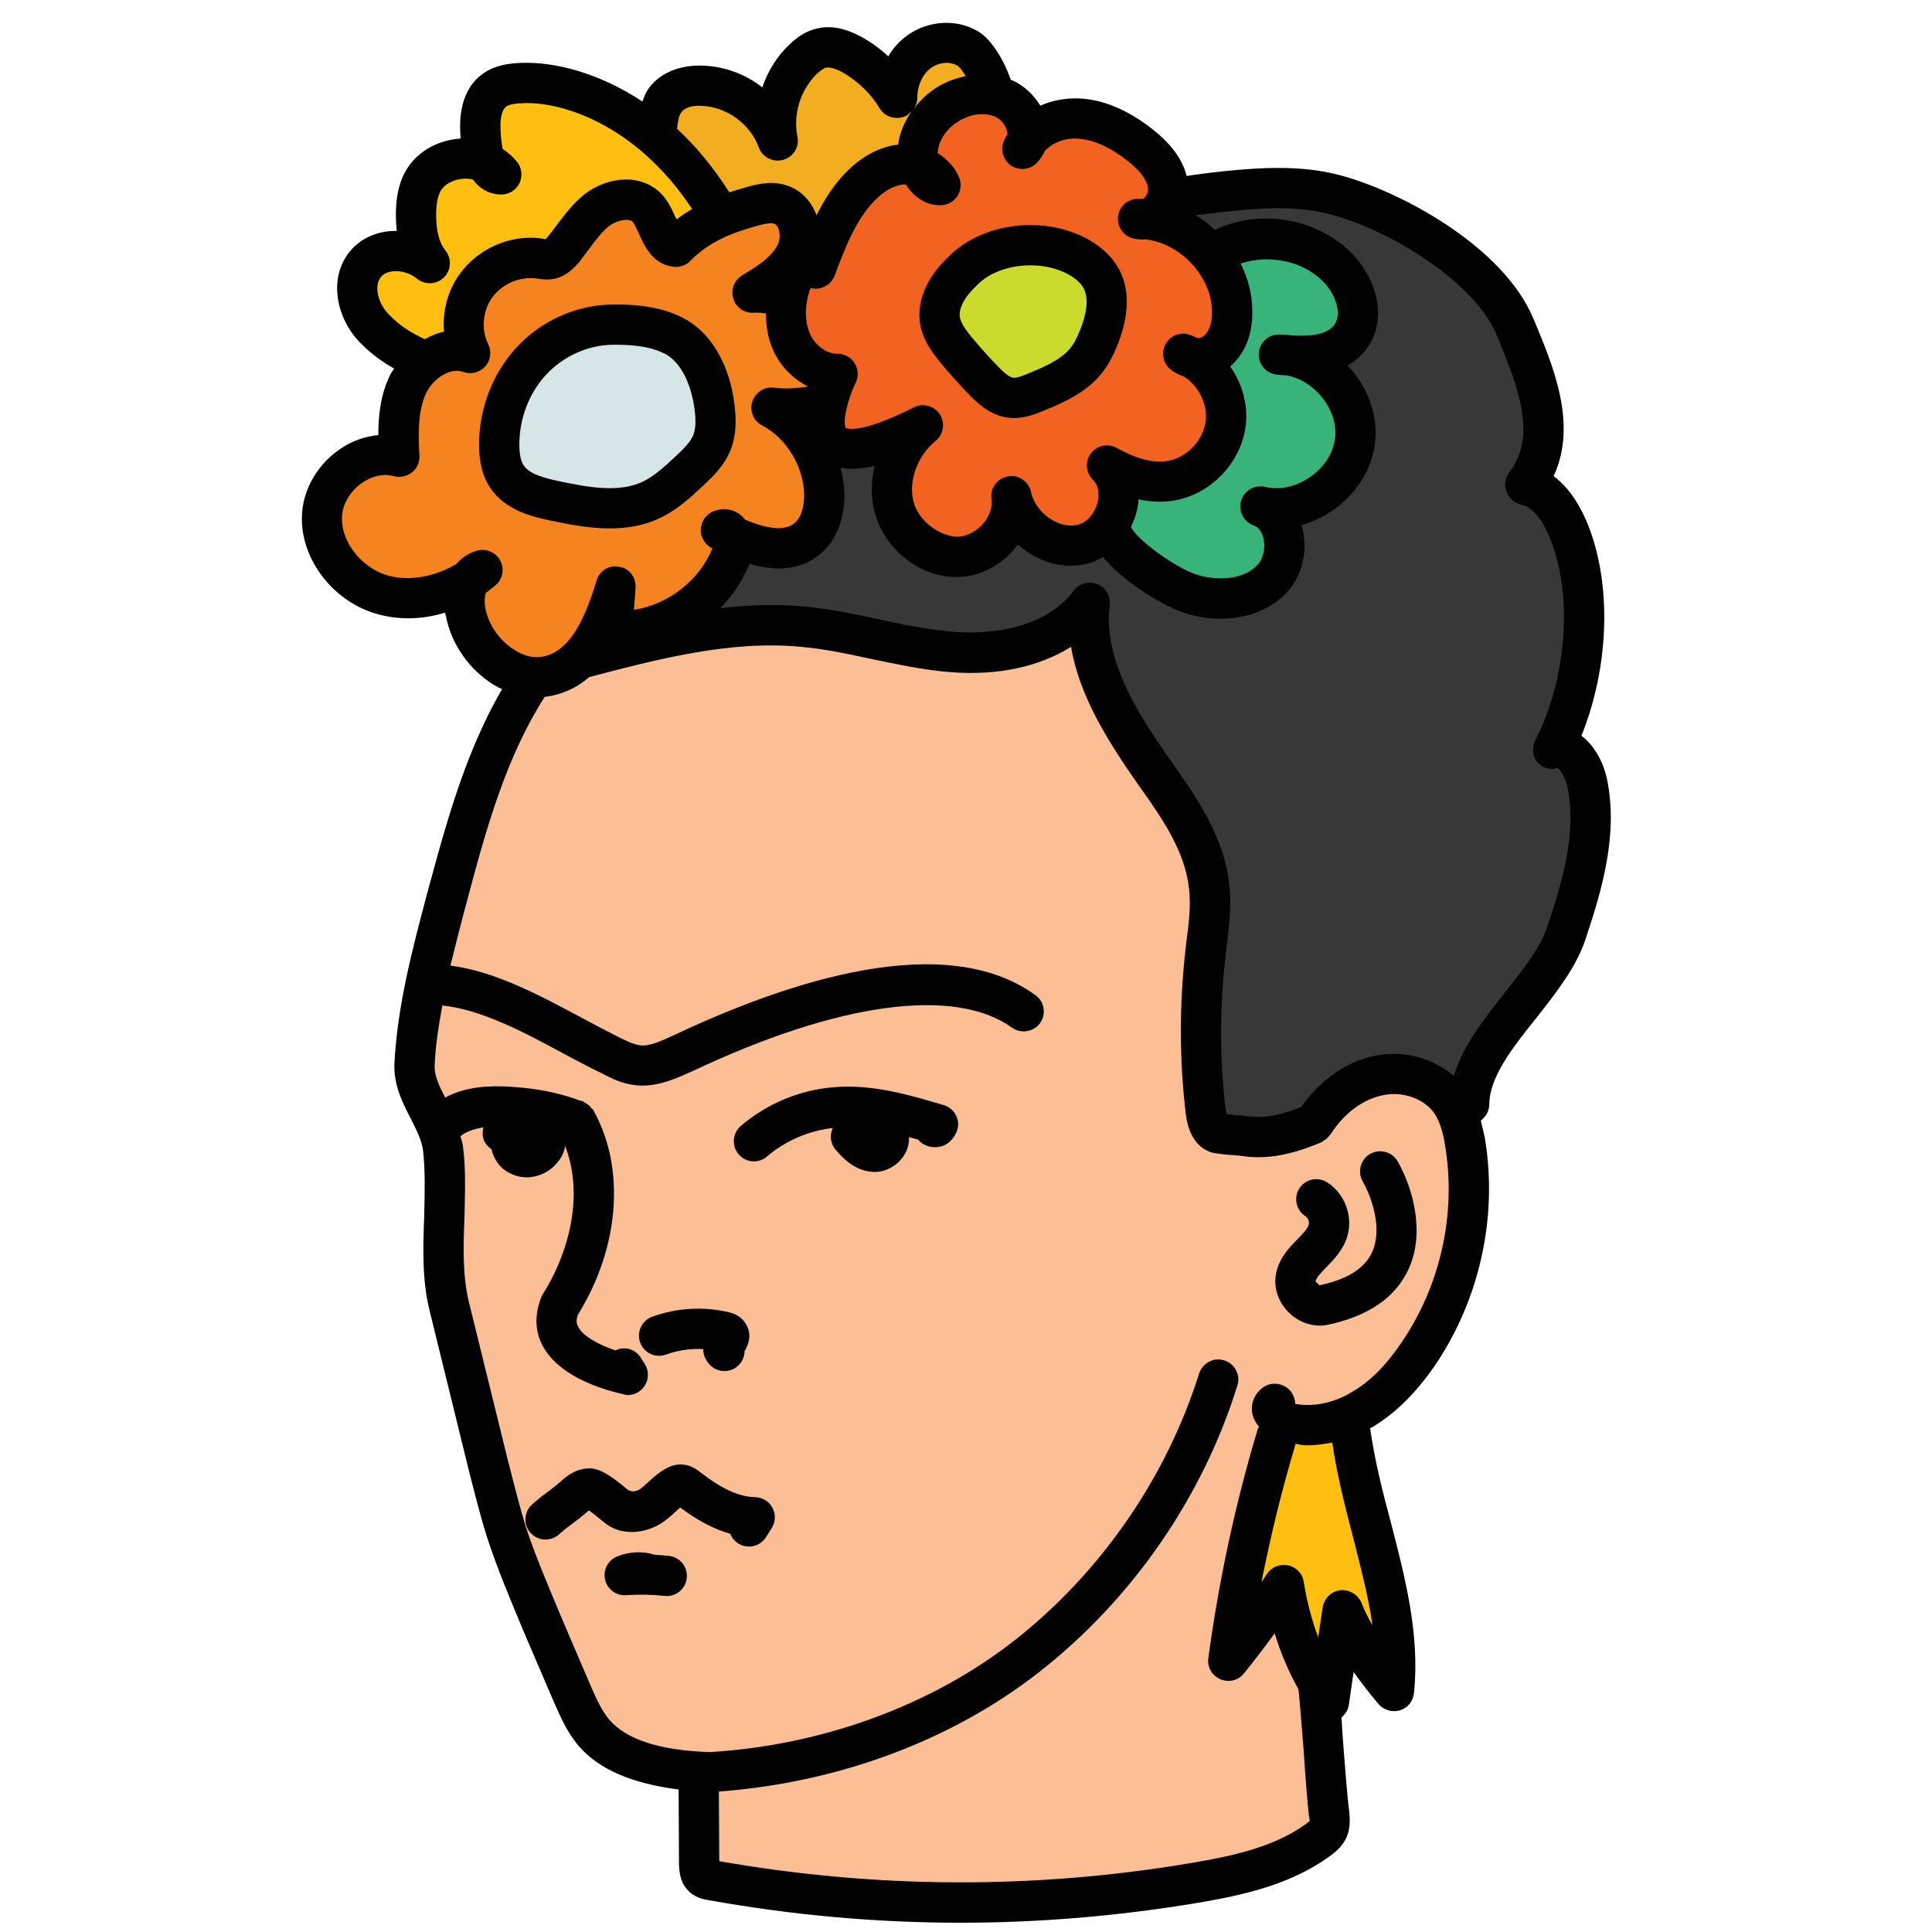 <svg xmlns="http://www.w3.org/2000/svg" x="0px" y="0px"
width="48" height="48"
viewBox="0 0 48 48"
style=" fill:#000000;"><path fill="#f3ad20" d="M24.075,1.227c-0.368-0.242-0.885-0.203-1.241,0.057c-0.356,0.259-0.55,0.709-0.545,1.15 c-0.271-0.441-0.655-0.811-1.106-1.066c-0.237-0.134-0.513-0.238-0.777-0.173c-0.169,0.041-0.315,0.148-0.441,0.267 c-0.539,0.509-0.79,1.304-0.641,2.029c-0.28-0.771-1.056-1.336-1.876-1.364c-0.345-0.012-0.722,0.083-0.926,0.361 c-0.135,0.184-0.174,0.42-0.201,0.647c-0.07,0.577-0.336,2.083,0.101,3.473l7.953-1.719C25.328,2.891,24.443,1.469,24.075,1.227z"></path><path fill="#fcbf95" d="M13.02,17.189c0,0-1.818,4.158-2.242,6.372s-0.862,2.778,0,4.265 c0.274,1.783,0.229,3.987,0.229,3.987s1.58,6.744,2.667,8.992s1.044,3.226,3.683,3.325l0.239,2.566c0,0,5.599,1.193,9.84,0.389 s5.751-1.132,5.673-1.929c-0.078-0.797-1.166-9.812-1.166-9.812s3.684,0.062,4.308-3.954c0.624-4.016,0.085-4.527-1.583-4.709 C33,26.5,29.989,27.804,29.989,27.804s0.554-6.656-0.967-8.121c-1.522-1.464-1.965-4.437-1.965-4.437S25.5,16.615,22,15.933 S14.165,15.909,13.02,17.189z"></path><path fill="#febf10" d="M33.529,35.429l-1.796,0.212c-0.556,1.837-0.963,3.719-1.218,5.622 c0.488-0.607,0.949-1.236,1.381-1.884c0.174,1.035,0.527,2.049,1.118,2.916c0.114-0.761,0.228-1.523,0.342-2.284 c0.317,0.73,0.75,1.409,1.28,2.004C34.863,39.789,33.794,37.649,33.529,35.429z"></path><path fill="#373837" d="M13.342,16.486c-0.001,0.065-0.113,0.061-0.067,0.107c0.046,0.046,0.123,0.034,0.186,0.018 c2.136-0.538,4.295-1.25,6.487-1.043c1.254,0.118,2.467,0.536,3.723,0.632c1.256,0.096,2.656-0.21,3.404-1.223 c-0.183,1.54,0.736,2.974,1.627,4.244c0.599,0.854,1.224,1.754,1.339,2.791c0.061,0.555-0.029,1.113-0.092,1.668 c-0.148,1.306-0.147,2.629,0.005,3.934c0.026,0.219,0.093,0.484,0.307,0.541c0.13,0.034,1.931-0.053,2.051-0.112 c1.071-0.523,0.476-1.019,1.547-1.541c0,0,1.641-0.002,2.641,0.998c0,0,0.716-1.487,2.239-3.829 c1.523-2.342,0.434-5.231-0.144-5.067c0.648-2.341,1.483-4.222-0.699-6.559c0.638-2.171-0.073-7.81-8.016-7.225 S18.568,7.396,16.925,9.113S13.372,15.097,13.342,16.486z"></path><path fill="#010101" d="M34.725,28.854c-0.14-0.241-0.446-0.32-0.683-0.187c-0.239,0.138-0.323,0.442-0.187,0.683 c0.214,0.374,0.504,1.165,0.235,1.76c-0.183,0.403-0.623,0.679-1.305,0.822l-0.101-0.093c0.01-0.09,0.142-0.226,0.27-0.356 c0.188-0.193,0.423-0.434,0.521-0.774c0.146-0.498-0.067-1.061-0.506-1.336c-0.233-0.147-0.542-0.077-0.689,0.156 c-0.147,0.234-0.077,0.543,0.156,0.689c0.062,0.039,0.1,0.141,0.079,0.21c-0.029,0.102-0.149,0.226-0.277,0.356 c-0.225,0.229-0.504,0.517-0.548,0.955c-0.033,0.321,0.098,0.654,0.35,0.89c0.209,0.196,0.48,0.305,0.749,0.305 c0.055,0,0.109-0.005,0.163-0.014c0.002,0,0.003-0.001,0.004-0.002c0.004-0.001,0.009,0,0.013-0.001 c1.024-0.211,1.707-0.68,2.031-1.396C35.408,30.623,35.106,29.523,34.725,28.854z"></path><path fill="#010101" d="M23.448,27.457c-0.827-0.246-1.767-0.529-2.734-0.445c-0.845,0.066-1.665,0.408-2.309,0.963 c-0.209,0.181-0.232,0.496-0.053,0.705c0.099,0.115,0.238,0.174,0.379,0.174c0.116,0,0.231-0.04,0.326-0.121 c0.458-0.394,1.035-0.639,1.633-0.708c-0.082,0.173-0.062,0.386,0.071,0.54c0.146,0.168,0.446,0.519,0.914,0.55 c0.017,0.001,0.034,0.002,0.052,0.002c0.303,0,0.603-0.177,0.757-0.45c0.074-0.132,0.106-0.276,0.098-0.416 c0.075,0.02,0.15,0.039,0.224,0.061c0.028,0.034,0.062,0.064,0.099,0.091c0.166,0.115,0.385,0.133,0.571,0.045 c0.162-0.077,0.313-0.293,0.327-0.472C23.822,27.74,23.674,27.524,23.448,27.457z"></path><path fill="#010101" d="M17.999,34.064c-0.113,0-0.227-0.038-0.319-0.115c-0.063-0.053-0.209-0.199-0.209-0.432 c-0.309-0.016-0.631,0.029-0.924,0.137c-0.262,0.095-0.547-0.039-0.642-0.298c-0.095-0.26,0.039-0.547,0.298-0.642 c0.604-0.222,1.282-0.261,1.908-0.111c0.17,0.038,0.306,0.124,0.396,0.253c0.149,0.211,0.146,0.451-0.009,0.715 c-0.002,0.11-0.039,0.222-0.115,0.313C18.284,34.003,18.143,34.064,17.999,34.064z"></path><path fill="#010101" d="M39.92,19.33c-0.08-0.36-0.29-0.8-0.63-1.05c0.69-1.71,0.76-3.75,0.16-5.25 c-0.25-0.61-0.55-0.98-0.85-1.2c0.6-1.3-0.01-2.74-0.51-3.93c-0.75-1.77-3.26-3.14-4.81-3.55c-0.95-0.25-1.93-0.19-2.84-0.1 c-0.49,0.05-0.98,0.12-1.47,0.2c-0.04,0.31-0.03,0.65,0.04,1c0.51-0.08,1.03-0.15,1.54-0.2c0.81-0.09,1.68-0.14,2.48,0.07 c1.57,0.41,3.6,1.71,4.14,2.97c0.61,1.46,1,2.56,0.32,3.46c-0.1,0.13-0.12,0.31-0.06,0.47c0.06,0.16,0.19,0.28,0.36,0.32 c0.35,0.07,0.59,0.5,0.73,0.86c0.56,1.4,0.41,3.45-0.37,4.98c-0.09,0.18-0.09,0.39,0.04,0.55c0.13,0.15,0.31,0.21,0.51,0.15 c0.05,0.03,0.18,0.21,0.24,0.46c0.24,1.11-0.11,2.33-0.5,3.49c-0.17,0.52-0.6,1.06-1.06,1.64c-0.51,0.65-1.04,1.32-1.26,2.06 c-0.52-0.44-1.25-0.65-1.96-0.5c-0.7,0.14-1.36,0.6-1.83,1.27c-0.51,0.21-0.93,0.29-1.34,0.23c-0.05-0.01-0.15-0.02-0.26-0.02 c-0.08-0.01-0.18-0.02-0.26-0.03c0-0.02-0.01-0.07-0.02-0.12c-0.15-1.27-0.15-2.55,0-3.82l0.03-0.26c0.06-0.49,0.12-1,0.06-1.52 c-0.13-1.18-0.82-2.16-1.43-3.03c-0.87-1.23-1.7-2.55-1.54-3.89c0.03-0.23-0.1-0.45-0.31-0.53c-0.21-0.08-0.45-0.01-0.59,0.17 c-0.54,0.74-1.64,1.11-2.96,1.02c-0.62-0.05-1.22-0.17-1.86-0.31c-0.6-0.13-1.22-0.26-1.85-0.32c-1.95-0.18-3.85,0.32-5.68,0.8 c-0.24,0.07-0.48,0.13-0.72,0.19c-0.21-0.12-0.51-0.09-0.67,0.08c-0.14,0.14-0.18,0.33-0.15,0.5c-0.01,0.01-0.01,0.01-0.02,0.02 c-1.11,1.69-1.63,3.63-2.14,5.51c-0.36,1.36-0.74,2.77-0.82,4.23c-0.03,0.54,0.2,1,0.41,1.4c0.14,0.28,0.27,0.54,0.3,0.78 c0.06,0.52,0.04,1.05,0.03,1.62c-0.03,0.79-0.06,1.6,0.14,2.39l0.97,3.95c0.14,0.55,0.28,1.11,0.45,1.65 c0.26,0.8,0.59,1.57,0.9,2.32l0.75,1.75c0.16,0.36,0.33,0.77,0.63,1.12c0.51,0.59,1.33,0.93,2.48,1.08l0.01,1.88 c0.01,0.12,0.01,0.38,0.19,0.59c0.18,0.22,0.43,0.26,0.55,0.28c2.07,0.37,4.16,0.56,6.25,0.56c1.98,0,3.97-0.17,5.93-0.5 c1.05-0.18,2.24-0.43,3.23-1.14c0.18-0.13,0.37-0.29,0.46-0.55c0.08-0.23,0.05-0.45,0.04-0.59c-0.05-0.35-0.09-0.96-0.14-1.56 c-0.02-0.26-0.04-0.52-0.05-0.76c0.09-0.08,0.16-0.18,0.18-0.3l0.12-0.83c0.2,0.28,0.41,0.55,0.63,0.81 c0.13,0.14,0.34,0.2,0.53,0.14s0.32-0.23,0.34-0.43c0.15-1.45-0.22-2.86-0.57-4.22c-0.21-0.77-0.41-1.58-0.52-2.36 c0.02-0.01,0.03-0.01,0.05-0.02c0.57-0.34,1.08-0.84,1.55-1.52c1.12-1.64,1.58-3.71,1.25-5.67c-0.03-0.13-0.06-0.28-0.1-0.43 c0.12-0.09,0.21-0.23,0.21-0.4c0.01-0.69,0.57-1.4,1.17-2.15c0.49-0.62,0.99-1.26,1.22-1.95C39.82,22.06,40.21,20.69,39.92,19.33z M34.1,40.38c-0.11-0.18-0.2-0.37-0.28-0.57c-0.09-0.2-0.31-0.33-0.53-0.3c-0.22,0.03-0.39,0.2-0.43,0.43l-0.11,0.74 c-0.16-0.43-0.28-0.89-0.36-1.38c-0.03-0.21-0.19-0.37-0.39-0.41c-0.2-0.04-0.41,0.04-0.52,0.21c-0.05,0.07-0.09,0.14-0.14,0.21 c0.23-1.16,0.51-2.31,0.85-3.44c0.09,0.02,0.19,0.04,0.28,0.04c0.21,0,0.42-0.03,0.63-0.07c0.11,0.76,0.3,1.52,0.49,2.25 C33.79,38.88,33.99,39.63,34.1,40.38z M34.81,33.37c-0.38,0.56-0.78,0.96-1.23,1.22c-0.45,0.27-0.96,0.37-1.4,0.29 c0-0.09-0.03-0.18-0.08-0.27c-0.15-0.23-0.46-0.3-0.69-0.16c-0.22,0.14-0.34,0.39-0.3,0.65c0.02,0.13,0.09,0.25,0.17,0.35 c-0.01,0.02-0.02,0.03-0.03,0.05c-0.56,1.86-0.97,3.78-1.23,5.7c-0.03,0.22,0.09,0.43,0.3,0.52c0.21,0.09,0.45,0.03,0.59-0.15 c0.26-0.32,0.51-0.65,0.76-0.99c0.15,0.5,0.35,0.96,0.59,1.39c0.04,0.35,0.08,0.94,0.13,1.53c0.04,0.63,0.09,1.25,0.13,1.62 c0.01,0.04,0.02,0.11,0.02,0.11c0,0.01-0.02,0.03-0.1,0.09c-0.82,0.59-1.88,0.8-2.81,0.96c-3.89,0.66-7.83,0.65-11.76-0.04 l-0.01-1.73c2.97-0.22,5.79-1.27,7.96-2.97c2.3-1.8,4.05-4.32,4.92-7.11c0.09-0.26-0.06-0.55-0.32-0.63 c-0.27-0.09-0.55,0.07-0.63,0.33c-0.82,2.6-2.45,4.95-4.59,6.63c-2.06,1.61-4.76,2.6-7.56,2.77c-1.25-0.04-2.07-0.31-2.5-0.8 c-0.2-0.24-0.34-0.56-0.47-0.86l-0.75-1.75c-0.3-0.73-0.63-1.48-0.87-2.23c-0.16-0.53-0.29-1.06-0.43-1.6l-0.97-3.94 c-0.16-0.66-0.14-1.36-0.11-2.11c0.01-0.59,0.04-1.19-0.04-1.78c-0.01-0.08-0.04-0.15-0.06-0.23c0.13-0.11,0.32-0.18,0.57-0.22 c-0.02,0.09-0.03,0.19,0,0.28c0.03,0.11,0.11,0.2,0.2,0.26c0.06,0.26,0.22,0.48,0.44,0.59c0.14,0.07,0.28,0.11,0.43,0.11 c0.31,0,0.61-0.15,0.8-0.41c0.09-0.11,0.14-0.24,0.16-0.37c0.5,1.29,0.04,2.76-0.56,3.69c-0.02,0.03-0.03,0.06-0.04,0.09 c-0.16,0.42-0.15,0.82,0.04,1.18c0.37,0.7,1.3,1.05,2.01,1.21c0.03,0.01,0.07,0.02,0.11,0.02c0.16,0,0.31-0.08,0.41-0.22 c0.11-0.16,0.12-0.38,0.01-0.55l-0.1-0.16c-0.14-0.22-0.41-0.29-0.63-0.18c-0.47-0.16-0.81-0.37-0.92-0.58 c-0.04-0.07-0.07-0.16-0.01-0.31c1.03-1.66,1.19-3.64,0.38-5.08c-0.01-0.02-0.03-0.03-0.05-0.05c-0.01-0.02-0.03-0.04-0.05-0.06 c-0.04-0.03-0.07-0.06-0.12-0.08c-0.01-0.01-0.02-0.02-0.04-0.03c-0.01,0-0.02,0-0.03-0.01c-0.01,0-0.02,0-0.02,0 c-0.54-0.2-1.08-0.31-1.74-0.35c-0.48-0.03-1.11-0.02-1.63,0.27c-0.15-0.29-0.28-0.57-0.26-0.81c0.02-0.5,0.1-0.99,0.19-1.48 c0.97,0.1,2.04,0.67,3,1.19c0.31,0.16,0.61,0.33,0.97,0.5c0.23,0.12,0.5,0.26,0.83,0.29c0.06,0.01,0.12,0.01,0.18,0.01 c0.45,0,0.86-0.19,1.24-0.36c3.62-1.71,6.51-2.1,7.93-1.08c0.22,0.16,0.54,0.11,0.7-0.11c0.16-0.23,0.11-0.54-0.12-0.7 c-2.24-1.62-6.1-0.36-8.98,1c-0.31,0.14-0.6,0.28-0.84,0.25c-0.15-0.02-0.32-0.1-0.56-0.22c-0.28-0.14-0.58-0.3-0.88-0.46 c-1.01-0.54-2.15-1.16-3.27-1.3c0.13-0.52,0.26-1.04,0.4-1.56c0.48-1.8,0.98-3.66,2.01-5.22c0.03-0.04,0.04-0.09,0.05-0.13 c0.31-0.08,0.61-0.16,0.92-0.24c1.75-0.46,3.57-0.94,5.33-0.77c0.58,0.05,1.14,0.17,1.74,0.3c0.64,0.13,1.31,0.28,1.99,0.33 c1.17,0.09,2.2-0.14,2.98-0.63c0.21,1.24,0.93,2.37,1.68,3.44c0.57,0.8,1.15,1.63,1.25,2.56c0.05,0.41,0,0.84-0.06,1.29l-0.03,0.26 c-0.15,1.35-0.15,2.71,0.01,4.05c0.08,0.67,0.41,0.9,0.67,0.97c0.1,0.02,0.33,0.05,0.53,0.06c0.08,0.01,0.15,0.01,0.19,0.02 c0.14,0.02,0.28,0.03,0.41,0.03c0.5,0,1.01-0.13,1.59-0.38l0.03-0.03c0.03-0.01,0.06-0.04,0.09-0.06c0.02-0.02,0.04-0.04,0.06-0.07 c0.01-0.01,0.03-0.02,0.03-0.03c0.33-0.52,0.8-0.87,1.3-0.97c0.5-0.11,1.05,0.1,1.29,0.47c0.14,0.22,0.21,0.51,0.25,0.76 C36.19,30.15,35.79,31.94,34.81,33.37z"></path><path fill="#010101" d="M18.609,38.424c-0.09,0-0.181-0.023-0.262-0.074c-0.097-0.06-0.166-0.146-0.204-0.244 c-0.398-0.111-0.81-0.327-1.243-0.652c-0.039,0.033-0.08,0.07-0.118,0.105c-0.14,0.128-0.298,0.272-0.489,0.362 c-0.454,0.215-0.938,0.181-1.265-0.083c-0.002-0.001-0.078-0.063-0.08-0.064c-0.059-0.049-0.205-0.171-0.316-0.248 c-0.205,0.177-0.307,0.251-0.407,0.325c-0.092,0.068-0.185,0.136-0.338,0.272c-0.208,0.183-0.522,0.165-0.706-0.04 c-0.184-0.206-0.166-0.522,0.04-0.706c0.187-0.166,0.299-0.249,0.411-0.331c0.093-0.068,0.185-0.137,0.339-0.274 c0.107-0.097,0.368-0.31,0.72-0.29c0.257,0.026,0.504,0.196,0.896,0.522c0.087,0.063,0.176,0.062,0.279,0.013 c0.055-0.025,0.163-0.124,0.241-0.196c0.124-0.113,0.265-0.242,0.428-0.33c0.062-0.033,0.217-0.125,0.438-0.104 c0.204,0.02,0.342,0.125,0.416,0.182c0.534,0.42,0.978,0.621,1.368,0.627c0.181,0.003,0.345,0.102,0.432,0.259 c0.086,0.158,0.082,0.35-0.013,0.503l-0.142,0.229C18.94,38.339,18.776,38.424,18.609,38.424z"></path><path fill="#febf10" d="M12.95,2.063c-0.225,0.01-0.459,0.037-0.645,0.163c-0.425,0.287-0.403,0.909-0.333,1.417 c0.019,0.138,0.06,0.29,0.124,0.418c-0.559-0.265-1.351-0.071-1.62,0.508c-0.112,0.24-0.139,0.511-0.139,0.776 c0,0.421,0.076,0.865,0.341,1.192c-0.456-0.382-1.228-0.43-1.602,0.032C8.71,7.018,8.883,7.724,9.284,8.141 c0.401,0.417,0.774,0.624,1.307,0.85l7.329-3.607C16.341,2.603,14.026,2.018,12.95,2.063z"></path><path fill="#010101" d="M16.567,39.653c-0.018,0-0.035-0.001-0.053-0.003c-0.319-0.034-0.643-0.04-0.96-0.018 c-0.245,0.019-0.464-0.146-0.52-0.383c-0.057-0.238,0.066-0.481,0.291-0.576c0.297-0.126,0.64-0.142,0.943-0.045 c0.116,0.006,0.232,0.015,0.349,0.027c0.274,0.028,0.475,0.274,0.445,0.549C17.037,39.462,16.82,39.653,16.567,39.653z"></path><path fill="#f58420" d="M16.796,6.129c0.547-0.554,1.165-0.804,1.916-1.011c0.235-0.065,0.491-0.109,0.717-0.02 c0.446,0.177,0.549,0.807,0.329,1.233s-0.653,0.692-1.065,0.938c1.114-0.065,2.233,0.63,2.67,1.657 c0.06,0.141,0.109,0.295,0.082,0.445c-0.049,0.277-0.327,0.448-0.589,0.549c-0.533,0.207-1.117,0.279-1.684,0.208 c0.799,0.425,1.325,1.321,1.305,2.226c-0.008,0.36-0.108,0.738-0.369,0.986c-0.572,0.542-1.502,0.197-2.197-0.173 c0.256-0.114,0.374,0.331,0.275,0.593c-0.417,1.108-1.557,1.903-2.74,1.91c-0.065,0-0.138-0.005-0.18-0.054 c-0.04-0.046-0.038-0.115-0.034-0.176c0.021-0.291,0.042-0.582,0.063-0.873c-0.271,0.905-0.669,1.943-1.577,2.204 c-0.957,0.275-1.957-0.581-2.15-1.557c-0.081-0.407,0.019-0.938,0.42-1.049c-0.693,0.576-1.661,0.859-2.524,0.598 c-0.862-0.261-1.543-1.129-1.456-2.025c0.087-0.896,1.052-1.644,1.916-1.389c-0.035-0.621-0.049-1.274,0.23-1.831 c0.279-0.557,0.948-0.968,1.53-0.749c-0.256-0.529-0.199-1.196,0.143-1.674c0.342-0.478,0.954-0.747,1.538-0.676 c0.106,0.013,0.215,0.036,0.319,0.011c0.133-0.032,0.234-0.138,0.322-0.244c0.273-0.33,0.496-0.71,0.834-0.971 c0.339-0.261,0.852-0.37,1.185-0.101C16.345,5.376,16.384,6.093,16.796,6.129z"></path><path fill="#38b47b" d="M31.772,8.809c0.639,0.064,1.403,0.075,1.781-0.444c0.372-0.51,0.125-1.26-0.316-1.712 c-0.779-0.797-2.123-0.963-3.073-0.379l-2.562,6.69c-0.202,0.588,1.417,1.622,2.012,1.801c0.685,0.206,1.511,0.133,1.996-0.393 c0.485-0.526,0.376-1.548-0.297-1.79c1.046,0.254,2.221-0.56,2.351-1.629S32.849,8.814,31.772,8.809z"></path><path fill="#d6e5e5" d="M16.758,8.35c-0.463-0.246-1.047-0.294-1.571-0.284c-0.755,0.014-1.493,0.363-2.002,0.921 c-0.509,0.558-0.786,1.315-0.783,2.07c0.001,0.274,0.042,0.559,0.194,0.787c0.254,0.379,0.744,0.506,1.191,0.601 c0.796,0.17,1.661,0.322,2.396-0.027c0.352-0.167,0.643-0.437,0.928-0.703c0.224-0.209,0.454-0.426,0.57-0.709 c0.09-0.218,0.105-0.459,0.09-0.694C17.723,9.564,17.42,8.703,16.758,8.35z"></path><path fill="#010101" d="M15.154,13.128c-0.489,0-0.987-0.091-1.47-0.193c-0.419-0.09-1.118-0.24-1.503-0.812 c-0.187-0.279-0.277-0.627-0.279-1.064c-0.004-0.89,0.329-1.768,0.913-2.409c0.614-0.672,1.475-1.066,2.363-1.083 c0.763-0.017,1.349,0.095,1.814,0.343c0.728,0.387,1.205,1.272,1.278,2.37c0.023,0.354-0.018,0.654-0.127,0.918 c-0.159,0.387-0.454,0.662-0.69,0.884c-0.296,0.275-0.631,0.587-1.057,0.789C15.999,13.06,15.579,13.128,15.154,13.128z M15.309,8.565c-0.037,0-0.074,0-0.111,0.001c-0.606,0.011-1.22,0.294-1.643,0.757c-0.417,0.458-0.655,1.089-0.652,1.731 c0.001,0.234,0.037,0.401,0.109,0.511c0.146,0.218,0.516,0.313,0.881,0.391c0.764,0.163,1.499,0.284,2.076,0.011 c0.287-0.136,0.549-0.381,0.803-0.617c0.183-0.171,0.372-0.348,0.449-0.533c0.049-0.119,0.066-0.272,0.053-0.471 c-0.037-0.553-0.255-1.291-0.75-1.554h-0.001C16.237,8.64,15.84,8.565,15.309,8.565z"></path><path fill="#f26322" d="M22.929,10.566c-0.577,0.472-0.898,1.269-0.725,1.995c0.173,0.725,0.877,1.312,1.622,1.273 s1.405-0.767,1.301-1.505c0.168,0.795,1.044,1.409,1.822,1.175s1.136-1.379,0.552-1.943c0.475,0.272,1.023,0.467,1.564,0.386 c0.712-0.107,1.313-0.734,1.388-1.451c0.075-0.716-0.382-1.455-1.057-1.707c0.268,0.201,0.678,0.113,0.909-0.129 c0.231-0.242,0.311-0.595,0.307-0.93c-0.012-1.212-1.126-2.304-2.338-2.293c0.418,0.094,0.792-0.383,0.746-0.81 c-0.046-0.426-0.368-0.769-0.706-1.033c-0.441-0.345-0.961-0.623-1.521-0.651c-0.56-0.027-1.158,0.245-1.393,0.753 c0.352-0.377,0.017-1.029-0.452-1.245c-0.919-0.424-2.15,0.362-2.152,1.374c-0.001,0.357,0.214,0.776,0.571,0.772 c-0.161-0.363-0.596-0.553-0.991-0.51c-0.395,0.043-0.748,0.278-1.022,0.565c-0.532,0.556-0.815,1.298-1.085,2.018 c-0.222-0.206-0.548,0.118-0.637,0.408c-0.143,0.466-0.162,0.985,0.04,1.429c0.201,0.443,0.651,0.789,1.138,0.78 C20.81,9.288,19.274,12.423,22.929,10.566z"></path><path fill="#010101" d="M33.481,9.081c0.178-0.1,0.341-0.236,0.476-0.421c0.544-0.746,0.229-1.75-0.362-2.356 c-0.877-0.895-2.291-1.122-3.412-0.594c-0.225-0.209-0.479-0.387-0.758-0.517c0.081-0.195,0.115-0.409,0.093-0.618 c-0.054-0.496-0.347-0.945-0.896-1.374c-0.604-0.472-1.212-0.727-1.803-0.755c-0.342-0.015-0.679,0.048-0.973,0.18 c-0.16-0.27-0.403-0.496-0.688-0.628c-0.014-0.007-0.03-0.007-0.045-0.014c-0.21-0.606-0.539-1.026-0.764-1.173 c-0.53-0.35-1.27-0.32-1.81,0.07c-0.19,0.14-0.35,0.31-0.47,0.52c-0.19-0.18-0.41-0.34-0.64-0.47c-0.42-0.23-0.79-0.31-1.14-0.22 c-0.23,0.05-0.45,0.18-0.67,0.39c-0.31,0.29-0.54,0.66-0.68,1.07C18.52,1.84,18,1.65,17.46,1.63c-0.57-0.02-1.06,0.18-1.34,0.56 c-0.077,0.107-0.118,0.22-0.16,0.332c-1.083-0.715-2.187-0.995-3.029-0.959c-0.266,0.011-0.609,0.049-0.906,0.249 c-0.603,0.407-0.622,1.159-0.58,1.629c-0.032,0.003-0.065,0.006-0.099,0.01c-0.598,0.071-1.093,0.41-1.325,0.908 C9.855,4.717,9.836,5.093,9.836,5.345c0,0.137,0.007,0.267,0.021,0.392C9.796,5.737,9.732,5.738,9.671,5.744 c-0.4,0.039-0.75,0.22-0.983,0.509C8.139,6.928,8.376,7.919,8.923,8.488c0.286,0.297,0.564,0.497,0.87,0.669 C9.763,9.206,9.726,9.25,9.7,9.3c-0.24,0.48-0.3,0.99-0.3,1.51c-0.32,0.03-0.65,0.14-0.94,0.34c-0.54,0.36-0.89,0.94-0.95,1.54 C7.4,13.78,8.2,14.9,9.32,15.24c0.55,0.17,1.16,0.16,1.74-0.02c0,0.03,0.01,0.06,0.02,0.09c0.13,0.69,0.58,1.33,1.18,1.7 c0.35,0.21,0.72,0.31,1.09,0.31c0.17,0,0.34-0.02,0.5-0.07c0.61-0.17,1.03-0.59,1.34-1.11c0.11,0.03,0.24,0.01,0.26,0.03 c1.37-0.01,2.66-0.89,3.17-2.16c0.77,0.22,1.38,0.12,1.83-0.31c0.33-0.31,0.51-0.78,0.53-1.33c0.004-0.252-0.035-0.503-0.096-0.748 c0.26,0.046,0.547,0.026,0.847-0.045c-0.09,0.363-0.098,0.741-0.013,1.1c0.226,0.946,1.111,1.659,2.042,1.659 c0.031,0,0.062-0.001,0.093-0.003c0.516-0.026,1.011-0.285,1.359-0.708c0.026-0.031,0.052-0.064,0.075-0.098 c0.104,0.094,0.218,0.177,0.339,0.249c0.466,0.275,0.986,0.352,1.467,0.206c0.11-0.033,0.212-0.088,0.311-0.144 c0.517,0.64,1.575,1.259,2.066,1.406c0.286,0.086,0.575,0.128,0.854,0.128c0.656,0,1.259-0.231,1.654-0.661 c0.369-0.399,0.519-1.02,0.381-1.578c-0.008-0.03-0.016-0.061-0.024-0.089c0.273-0.075,0.539-0.199,0.784-0.369 c0.583-0.405,0.963-1.01,1.042-1.66c0.079-0.651-0.145-1.33-0.615-1.863C33.524,9.128,33.503,9.104,33.481,9.081z M23.13,1.69 c0.2-0.15,0.49-0.17,0.67-0.05c0.035,0.025,0.111,0.111,0.192,0.252c-0.251,0.053-0.499,0.139-0.731,0.288 c-0.225,0.144-0.408,0.325-0.559,0.522c0.052-0.08,0.088-0.172,0.088-0.272C22.79,2.13,22.92,1.84,23.13,1.69z M16.93,2.79 c0.07-0.11,0.27-0.18,0.5-0.16c0.62,0.02,1.21,0.45,1.42,1.03c0.09,0.25,0.36,0.38,0.61,0.31s0.41-0.32,0.35-0.58 c-0.11-0.56,0.08-1.17,0.5-1.57c0.11-0.1,0.18-0.13,0.21-0.14c0.06-0.01,0.18-0.01,0.42,0.12c0.38,0.22,0.7,0.53,0.92,0.9 c0.12,0.19,0.35,0.27,0.57,0.21c0.096-0.026,0.168-0.088,0.229-0.157c-0.182,0.254-0.305,0.539-0.345,0.839 c-0.468,0.054-0.924,0.301-1.32,0.715c-0.3,0.313-0.523,0.673-0.708,1.043c-0.002-0.006-0.002-0.013-0.005-0.02 c-0.13-0.33-0.36-0.58-0.67-0.7c-0.37-0.15-0.75-0.07-1.03,0.01c-0.152,0.041-0.307,0.087-0.462,0.138 c-0.399-0.629-0.837-1.153-1.298-1.579C16.84,3.039,16.86,2.87,16.93,2.79z M9.464,6.883C9.547,6.78,9.675,6.749,9.768,6.739 c0.199-0.019,0.433,0.052,0.588,0.182c0.198,0.162,0.488,0.154,0.672-0.027c0.184-0.181,0.2-0.472,0.037-0.672 c-0.151-0.187-0.229-0.482-0.229-0.877c0-0.25,0.029-0.43,0.092-0.564c0.1-0.213,0.343-0.313,0.537-0.336 c0.087-0.011,0.186-0.009,0.282,0.014c0.199,0.272,0.472,0.377,0.719,0.374c0.19-0.004,0.361-0.116,0.442-0.288 c0.08-0.173,0.057-0.375-0.063-0.524c-0.101-0.126-0.221-0.233-0.355-0.32c-0.009-0.036-0.017-0.077-0.023-0.123 c-0.07-0.521-0.031-0.835,0.118-0.936c0.087-0.059,0.251-0.072,0.387-0.077c0.935-0.057,2.816,0.5,4.223,2.627 c-0.13,0.077-0.26,0.161-0.385,0.259c-0.01-0.02-0.02-0.04-0.03-0.06c-0.1-0.22-0.22-0.48-0.44-0.66C15.77,4.27,15,4.46,14.53,4.82 c-0.29,0.23-0.49,0.5-0.69,0.76c-0.07,0.1-0.15,0.2-0.22,0.29c-0.04,0.04-0.06,0.07-0.06,0.07c-0.03,0-0.07-0.01-0.14-0.02 c-0.76-0.09-1.55,0.26-2,0.89c-0.3,0.41-0.43,0.93-0.39,1.43c-0.167,0.035-0.325,0.103-0.476,0.186 c-0.358-0.166-0.625-0.335-0.91-0.631C9.408,7.55,9.275,7.114,9.464,6.883z M19.76,12.98c-0.27,0.25-0.78,0.13-1.25-0.07 c-0.02-0.03-0.04-0.05-0.07-0.08c-0.2-0.19-0.48-0.23-0.73-0.12c-0.18,0.08-0.29,0.25-0.3,0.44c-0.01,0.19,0.1,0.37,0.26,0.46 c0.01,0,0.02,0.01,0.03,0.01c-0.32,0.8-1.1,1.4-1.95,1.53l0.04-0.54c0.02-0.26-0.15-0.49-0.41-0.53c-0.25-0.05-0.49,0.1-0.56,0.35 c-0.25,0.81-0.59,1.67-1.24,1.86c-0.32,0.1-0.61-0.02-0.79-0.14c-0.37-0.22-0.65-0.62-0.73-1.03c-0.03-0.16-0.02-0.31,0.01-0.39 c0.08-0.06,0.16-0.12,0.23-0.18c0.19-0.15,0.24-0.41,0.13-0.62s-0.35-0.31-0.58-0.25c-0.21,0.06-0.38,0.18-0.51,0.33 c-0.55,0.33-1.2,0.44-1.73,0.28c-0.67-0.21-1.17-0.88-1.11-1.5c0.03-0.31,0.23-0.62,0.52-0.81c0.24-0.16,0.52-0.22,0.76-0.15 c0.15,0.04,0.32,0.01,0.45-0.09s0.2-0.26,0.19-0.42c-0.03-0.58-0.04-1.13,0.18-1.58c0.17-0.33,0.58-0.62,0.91-0.5 c0.19,0.07,0.4,0.02,0.54-0.13s0.17-0.37,0.08-0.56c-0.18-0.36-0.14-0.83,0.1-1.16c0.24-0.33,0.67-0.53,1.11-0.47 c0.12,0.02,0.28,0.04,0.46,0c0.28-0.07,0.46-0.26,0.59-0.41c0.08-0.11,0.17-0.22,0.25-0.33c0.16-0.22,0.32-0.43,0.5-0.57 c0.19-0.14,0.46-0.19,0.57-0.11c0.04,0.04,0.12,0.21,0.16,0.3c0.14,0.31,0.35,0.78,0.88,0.83c0.15,0.01,0.3-0.04,0.4-0.15 c0.47-0.47,1-0.69,1.7-0.88c0.19-0.05,0.32-0.07,0.39-0.04c0.05,0.02,0.08,0.06,0.1,0.12c0.05,0.13,0.04,0.3-0.03,0.42 c-0.16,0.31-0.54,0.54-0.87,0.74c-0.2,0.12-0.29,0.36-0.22,0.58c0.06,0.22,0.27,0.36,0.5,0.35c0.103-0.007,0.206,0.006,0.308,0.016 c0.001,0.332,0.06,0.649,0.188,0.929c0.18,0.397,0.495,0.703,0.859,0.887c-0.28,0.046-0.565,0.066-0.846,0.029 c-0.25-0.03-0.46,0.12-0.54,0.35c-0.07,0.23,0.03,0.48,0.25,0.59c0.62,0.33,1.05,1.06,1.04,1.77 C19.97,12.51,19.94,12.81,19.76,12.98z M26.136,12.916c-0.268-0.158-0.461-0.417-0.52-0.691c-0.057-0.265-0.318-0.445-0.576-0.389 c-0.266,0.047-0.446,0.295-0.408,0.563c0.027,0.194-0.042,0.41-0.192,0.591c-0.167,0.204-0.406,0.333-0.639,0.346 c-0.441-0.003-0.989-0.382-1.11-0.891c-0.122-0.511,0.106-1.125,0.555-1.492c0.198-0.162,0.242-0.446,0.103-0.66 c-0.096-0.146-0.255-0.227-0.419-0.227c-0.077,0-0.154,0.018-0.227,0.055c-1.367,0.694-1.687,0.513-1.687,0.514 c-0.083-0.111,0.013-0.652,0.243-1.127c0.076-0.156,0.065-0.341-0.027-0.487C21.14,8.876,20.98,8.788,20.81,8.788 c-0.006,0-0.012,0-0.016,0c-0.259,0-0.538-0.203-0.667-0.487c-0.134-0.293-0.14-0.675-0.017-1.075 c0.007-0.023,0.02-0.048,0.034-0.07c0.075,0.021,0.159,0.022,0.238,0.002c0.163-0.038,0.295-0.154,0.354-0.311 c0.251-0.668,0.511-1.359,0.979-1.849c0.23-0.241,0.484-0.388,0.715-0.413c0.025-0.003,0.049-0.004,0.075-0.003 c0.052,0.084,0.111,0.161,0.18,0.229c0.189,0.188,0.437,0.295,0.688,0.287c0.168-0.002,0.324-0.088,0.415-0.229 s0.104-0.319,0.036-0.474c-0.109-0.246-0.296-0.448-0.527-0.59c0.01-0.292,0.2-0.59,0.501-0.782 c0.309-0.198,0.669-0.242,0.94-0.117c0.137,0.063,0.265,0.215,0.294,0.422c-0.032,0.052-0.061,0.105-0.086,0.161 c-0.103,0.223-0.028,0.487,0.175,0.624c0.204,0.136,0.477,0.105,0.645-0.073c0.081-0.087,0.145-0.184,0.191-0.287 c0.179-0.2,0.496-0.331,0.812-0.309c0.382,0.019,0.798,0.202,1.237,0.546c0.32,0.25,0.494,0.482,0.517,0.692 c0.012,0.108-0.069,0.224-0.119,0.258c-0.045-0.001-0.089-0.001-0.135-0.002c-0.254,0.002-0.466,0.194-0.492,0.447 c-0.027,0.253,0.14,0.485,0.388,0.541c0.095,0.021,0.19,0.028,0.291,0.021c0.866,0.094,1.647,0.916,1.656,1.79 c0.003,0.253-0.058,0.464-0.168,0.578c-0.054,0.057-0.133,0.083-0.189,0.086c-0.06-0.029-0.121-0.057-0.184-0.08 c-0.234-0.087-0.494,0.01-0.613,0.229c-0.119,0.218-0.061,0.49,0.138,0.64c0.095,0.071,0.198,0.124,0.308,0.159 c0.363,0.225,0.597,0.672,0.553,1.097c-0.052,0.491-0.476,0.935-0.965,1.008c-0.352,0.054-0.771-0.057-1.241-0.324 c-0.218-0.124-0.496-0.068-0.648,0.134c-0.151,0.201-0.128,0.484,0.053,0.659c0.187,0.18,0.134,0.469,0.113,0.553 c-0.064,0.267-0.25,0.487-0.462,0.552C26.595,13.089,26.36,13.048,26.136,12.916z M31.723,9.307 c0.074,0.008,0.162,0.017,0.261,0.023c0.297,0.056,0.585,0.226,0.812,0.482c0.281,0.319,0.418,0.713,0.373,1.081 c-0.045,0.367-0.271,0.717-0.62,0.959s-0.755,0.333-1.117,0.244c-0.255-0.06-0.52,0.088-0.597,0.343 c-0.076,0.255,0.061,0.524,0.311,0.614c0.157,0.057,0.22,0.223,0.242,0.317c0.059,0.235-0.001,0.507-0.145,0.662 c-0.348,0.38-0.997,0.398-1.483,0.254c-0.539-0.163-1.53-0.884-1.662-1.198c0.058-0.12,0.11-0.245,0.143-0.38 c0.024-0.101,0.04-0.202,0.047-0.302c0.294,0.063,0.578,0.076,0.853,0.033c0.934-0.14,1.712-0.953,1.811-1.893 c0.054-0.511-0.097-1.026-0.388-1.444c0.036-0.03,0.071-0.063,0.104-0.098c0.298-0.31,0.452-0.753,0.446-1.28 c-0.004-0.416-0.11-0.816-0.292-1.177c0.705-0.23,1.539-0.076,2.059,0.455c0.288,0.295,0.474,0.788,0.269,1.068 c-0.186,0.256-0.63,0.291-1.065,0.262C31.98,8.318,31.878,8.31,31.774,8.31c-0.001,0-0.001,0-0.002,0 c-0.266,0-0.485,0.208-0.499,0.475S31.457,9.28,31.723,9.307z"></path><path fill="#cbdb2d" d="M23.903,6.748c-0.392,0.364-0.692,0.887-0.503,1.388c0.084,0.224,0.235,0.416,0.389,0.6 c0.206,0.247,0.422,0.486,0.645,0.717c0.188,0.194,0.401,0.391,0.668,0.428c0.223,0.03,0.443-0.058,0.65-0.145 c0.447-0.186,0.912-0.386,1.219-0.761c0.153-0.186,0.258-0.407,0.345-0.631c0.173-0.448,0.274-0.968,0.056-1.396 c-0.139-0.274-0.394-0.474-0.67-0.61C25.826,5.905,24.573,6.039,23.903,6.748z"></path><path fill="#010101" d="M25.193,10.386c-0.052,0-0.105-0.003-0.159-0.011c-0.463-0.063-0.786-0.396-0.96-0.575 c-0.231-0.239-0.456-0.487-0.67-0.744c-0.179-0.214-0.361-0.447-0.474-0.745c-0.232-0.618-0.001-1.334,0.62-1.918 c0.793-0.825,2.271-1.049,3.372-0.504c0.411,0.202,0.721,0.489,0.895,0.83c0.249,0.49,0.237,1.097-0.035,1.804 c-0.086,0.223-0.212,0.511-0.425,0.77c-0.394,0.479-0.959,0.716-1.413,0.905C25.747,10.278,25.488,10.386,25.193,10.386z M25.6,6.592c-0.515,0-1.027,0.176-1.334,0.5c-0.008,0.008-0.015,0.015-0.022,0.022c-0.249,0.231-0.478,0.574-0.376,0.845 c0.057,0.152,0.177,0.303,0.305,0.456c0.198,0.237,0.405,0.468,0.62,0.688c0.084,0.086,0.257,0.265,0.377,0.281 c0.094,0.013,0.259-0.056,0.392-0.111c0.369-0.154,0.788-0.329,1.023-0.616c0.096-0.116,0.178-0.27,0.265-0.495 c0.114-0.296,0.221-0.708,0.078-0.989c-0.095-0.186-0.295-0.313-0.445-0.388C26.215,6.654,25.907,6.592,25.6,6.592z"></path></svg>